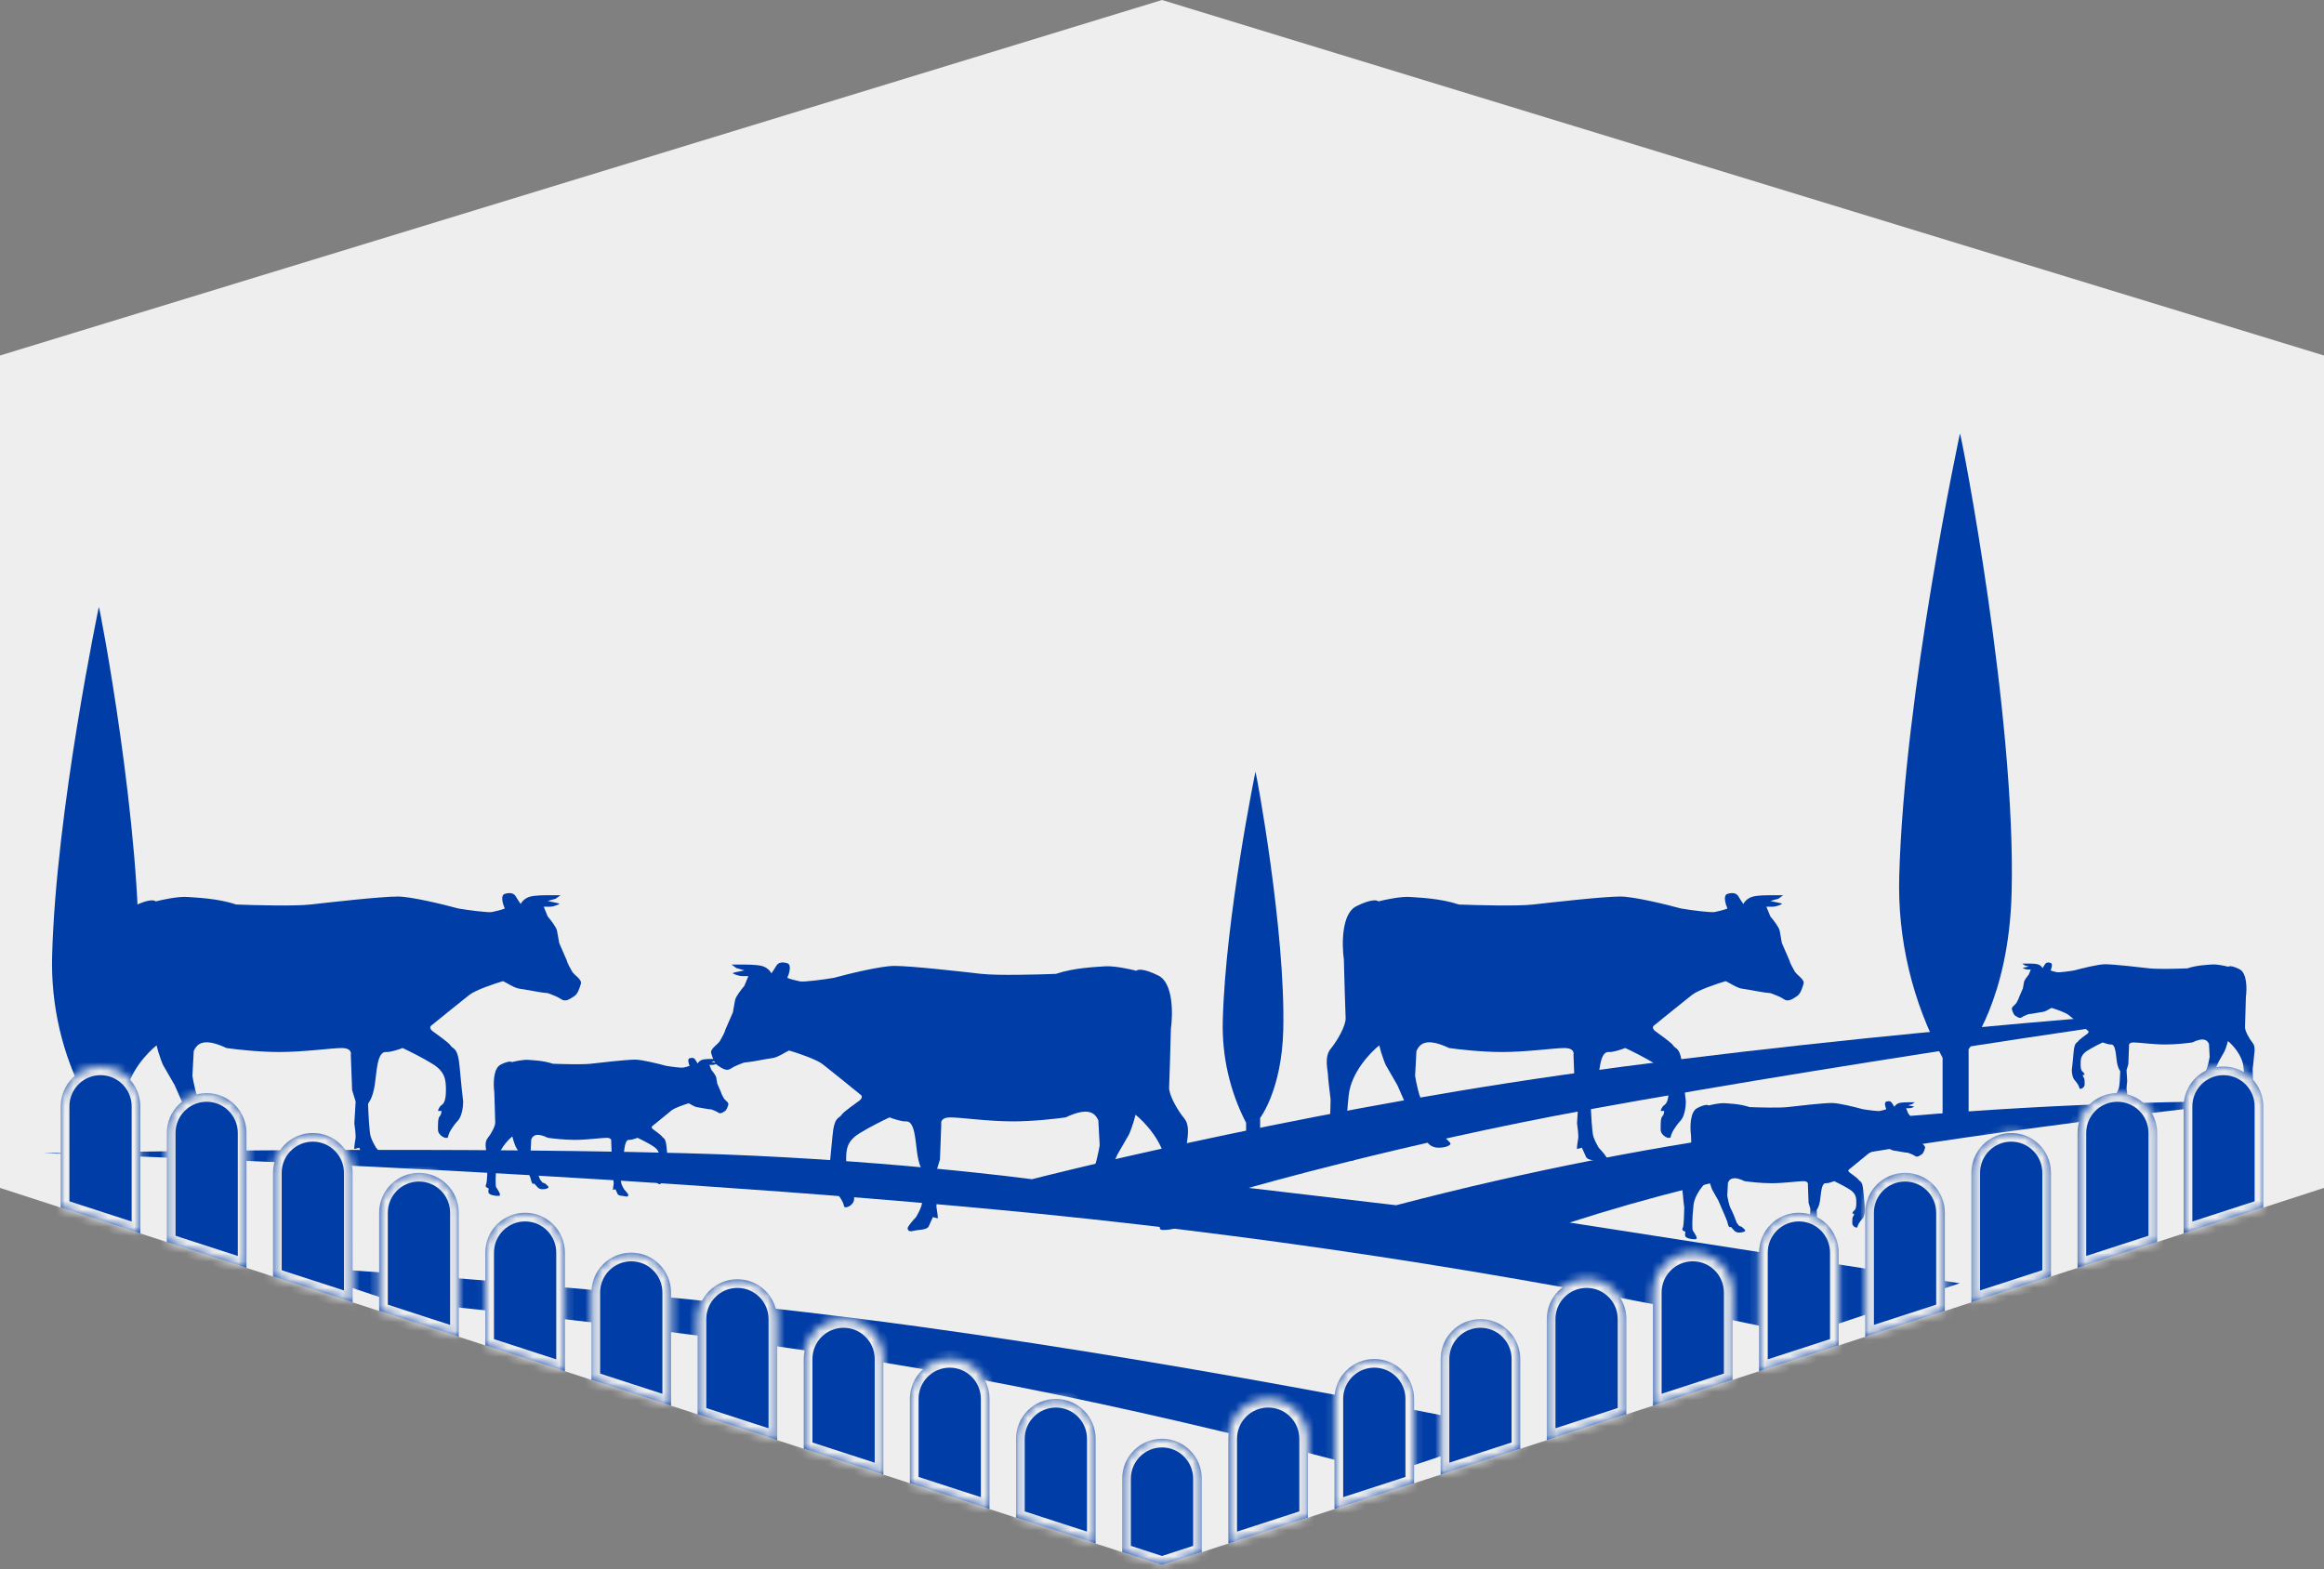 <svg fill="none" height="181" viewBox="0 0 268 181" width="268" xmlns="http://www.w3.org/2000/svg" xmlns:xlink="http://www.w3.org/1999/xlink"><rect x="0" y="0" width="268" height="181" fill="#808080" stroke="none"/><mask id="a" fill="#fff"><path clip-rule="evenodd" d="m16.181 142.253-9.181-2.981v-11.672c0-2.541 2.055-4.6 4.59-4.6 2.535 0 4.59 2.059 4.59 4.6zm12.241 3.973-9.181-2.98v-12.579c0-2.541 2.055-4.6 4.59-4.6s4.59 2.059 4.59 4.6zm12.241 3.974-9.181-2.98v-11.953c0-2.541 2.055-4.6 4.59-4.6s4.59 2.059 4.59 4.6zm12.241 3.974-9.181-2.98v-11.327c0-2.541 2.055-4.6 4.59-4.6 2.535 0 4.59 2.059 4.59 4.6zm12.241 3.974-9.181-2.981v-10.7c0-2.541 2.055-4.6 4.59-4.6s4.59 2.059 4.59 4.6zm12.241 3.973-9.181-2.98v-10.074c0-2.541 2.055-4.6 4.59-4.6s4.59 2.059 4.59 4.6zm12.241 3.974-9.181-2.98v-10.982c0-2.54 2.055-4.6 4.59-4.6 2.535 0 4.59 2.06 4.59 4.6zm12.241 3.974-9.18-2.98v-10.356c0-2.54 2.055-4.6 4.59-4.6s4.59 2.06 4.59 4.6zm12.241 3.974-9.18-2.981v-9.729c0-2.54 2.055-4.6 4.59-4.6s4.59 2.06 4.59 4.6zm12.241 3.973-9.18-2.98v-9.103c0-2.54 2.055-4.6 4.59-4.6s4.59 2.06 4.59 4.6zm12.241.994-4.59 1.49-4.59-1.49v-8.477c0-2.54 2.055-4.6 4.59-4.6s4.59 2.06 4.59 4.6zm12.241-3.974-9.18 2.98v-12.083c0-2.54 2.055-4.6 4.59-4.6s4.59 2.06 4.59 4.6zm12.241-3.974-9.18 2.981v-12.71c0-2.54 2.055-4.6 4.59-4.6s4.59 2.06 4.59 4.6zm12.241-3.973-9.18 2.98v-13.336c0-2.54 2.055-4.6 4.59-4.6s4.59 2.06 4.59 4.6zm12.241-3.974-9.181 2.98v-13.962c0-2.54 2.056-4.6 4.591-4.6s4.59 2.06 4.59 4.6zm12.241-3.974-9.181 2.98v-13.054c0-2.541 2.056-4.6 4.591-4.6s4.59 2.059 4.59 4.6zm12.241-3.974-9.181 2.981v-13.681c0-2.541 2.056-4.6 4.591-4.6s4.59 2.059 4.59 4.6zm12.241-3.973-9.181 2.98v-14.307c0-2.541 2.056-4.6 4.591-4.6s4.59 2.059 4.59 4.6zm12.241-3.974-9.181 2.98v-14.933c0-2.541 2.056-4.6 4.591-4.6s4.59 2.059 4.59 4.6zm12.241-3.974-9.181 2.98v-15.559c0-2.541 2.055-4.6 4.591-4.6 2.535 0 4.59 2.059 4.59 4.6zm12.241-3.974-9.181 2.981v-14.653c0-2.541 2.055-4.6 4.591-4.6 2.535 0 4.59 2.059 4.59 4.6z" fill="#fff" fill-rule="evenodd"/></mask><path d="m0 41 134-41 134 41v96l-134 43.5-134-43.5z" fill="#eee"/><g fill="#003da6"><path clip-rule="evenodd" d="m9.86 126.7 2.308-.788v7.088h-2.308zm1.539-56.7c.12.092 4.993 25.808 4.583 41.743-.248 9.634-3.814 14.169-3.814 14.169l-2.308.788c-2.689-5.088-4.015-10.786-3.846-16.538.452-16.678 5.385-40.162 5.385-40.162z" fill-rule="evenodd"/><path clip-rule="evenodd" d="m224.018 122 3-1v9h-3zm2-72c.156.117 6.491 32.773 5.958 53.008-.322 12.233-4.958 17.992-4.958 17.992l-3 1c-3.489-6.437-5.214-13.682-5-21 .588-21.18 7-51 7-51z" fill-rule="evenodd"/><path clip-rule="evenodd" d="m143.698 129.496 1.618-.561v5.065h-1.618zm1.079-40.496c.084.066 3.492 18.434 3.206 29.817-.174 6.881-2.668 10.12-2.668 10.12l-1.615.563c-1.879-3.626-2.806-7.699-2.69-11.813.316-11.913 3.767-28.687 3.767-28.687z" fill-rule="evenodd"/><path clip-rule="evenodd" d="m5 133s41.245-.862 74 0c22.088.581 40 3 40 3s28.679-7.383 61-12c37.318-5.331 79-8 79-8s-42.557 5.893-76 12c-21.131 3.859-39 9-39 9l17 2c15.129-3.965 30.493-6.971 46-9 17.598-1.973 35.292-2.975 53-3 0 0-28.268 2.971-51 7-9.478 1.71-18.832 4.048-28 7l45 7-18 6c-29.04-6.355-58.422-11.03-88-14-51.888-5.163-115-7-115-7zm28 13s39.289 2.359 73 7c35.254 4.854 69 12 69 12l-15 5s-25.592-7.223-53-12c-27.091-4.722-62-8-62-8z" fill-rule="evenodd"/><path d="m14.994 133.845c.714-.06-.204-1.311-.612-1.941-.153-.245-.204-2.401.153-5.62.286-2.574 2.466-4.887 3.52-5.721l.204.766c.136.426.439 1.328.561 1.533.122.204.935 1.617 1.327 2.298.68 1.533 2.041 4.629 2.041 4.751 0 .154.255 1.022.408 1.175.122.123.323.052.408 0l.612.665c.119.204.541.613 1.276.613.918 0 1.378-.307 1.378-.46s-.459-.511-.663-.715c-.163-.164-.544-.273-.714-.307l-.561-.715c-.289-.783-.959-2.503-1.327-3.116-.367-.613-.697-2.231-.816-2.963l.153-2.861c.408-.971 1.276-1.533 3.776-.358 1.054.154 3.745.46 6.071.46 2.908 0 6.02-.46 7.245-.46.98 0 1.088.511 1.02.767l.153 4.086.408 1.329-.153 2.503c.068.511.153 1.124.153 1.635 0 .091-.187.97-.153 1.328l.561-.153c.034.119.296.613.459 1.021.204.511 1.173.409 1.735.562.561.153.714-.051.714-.306 0-.205-.646-.937-.969-1.277-.136-.222-.449-.787-.612-1.278-.163-.49-.272-2.724-.306-3.78.102-.238.51-.562.765-2.146.239-1.483.255-3.928 1.327-3.831.449.041 1.446-.289 1.888-.46.663.307 2.286 1.104 3.469 1.839 1.48.92 1.531 1.891 1.531 3.014 0 1.124-.204 1.533-.51 1.737-.245.164-.374.511-.408.664h.408c0 .137-.041.45-.204.613-.204.205-.204.767-.204 1.533s1.122 1.226 1.173.817c.051-.408.51-1.175 1.123-1.839.49-.531.612-1.685.612-2.196-.068-.545-.245-2.105-.408-3.985-.204-2.35-.765-2.043-1.02-2.452s-1.633-1.328-2.092-1.686c-.367-.286-.289-.528-.204-.613 1.173-.954 3.704-3.004 4.439-3.576s2.891-1.294 3.877-1.584c.408.171 1.29.794 1.888.869.816.102 2.398.46 3.265.511.357.119 1.173.429 1.582.715.51.357 1.071-.102 1.48-.358.408-.255.612-.919.765-1.43.153-.511-.773-.984-1.02-1.431-.255-.459-.544-.953-.612-1.277l-.867-1.992c-.051-.306-.173-1.022-.255-1.43-.082-.409-.748-1.26-1.071-1.635l-.459-1.124h.765c.306 0 .893-.222 1.02-.307.153-.102-.935-.238-1.327-.357l.918-.256.561-.408h-1.48c-.153 0-1.377 0-1.99.153-.594.149-1.003.579-1.122.868-.119-.17-.398-.582-.561-.868-.204-.358-.612-.511-1.276-.306-.531.163-.221 1.192 0 1.685-.272.137-1.071.327-1.48.409s-2.704-.204-3.877-.409c-1.684-.459-5.439-1.379-6.99-1.379-1.939 0-7.806.664-10.051.92-1.796.204-6.463.085-8.571 0-2.143-.716-4.551-.787-5.612-.869-1.061-.082-2.891.307-3.673.511-.136-.17-.837-.296-2.551.562s-1.667 4.444-1.429 6.13c.051 1.958.163 6.049.204 6.743.051.869-.969 2.657-1.735 3.576-.765.92-.306 2.555-.306 2.963 0 .327.204 2.044.306 2.861-.017 1.311-.102 4.026-.306 4.394-.204.367-.085.63 0 .715.119.051.388.173.51.255.153.102-.102.307 0 .92.102.613 1.735.817 2.347.766z"/><path d="m155.994 133.845c.714-.06-.204-1.311-.613-1.941-.152-.245-.204-2.401.153-5.62.286-2.574 2.466-4.887 3.521-5.721l.204.766c.136.426.439 1.328.561 1.533.123.204.936 1.617 1.327 2.298.68 1.533 2.04 4.629 2.04 4.751 0 .154.256 1.022.409 1.175.122.123.323.052.408 0l.612.665c.119.204.541.613 1.276.613.918 0 1.377-.307 1.377-.46s-.459-.511-.663-.715c-.163-.164-.544-.273-.714-.307l-.562-.715c-.289-.783-.959-2.503-1.326-3.116-.368-.613-.697-2.231-.817-2.963l.154-2.861c.408-.971 1.275-1.533 3.775-.358 1.054.154 3.745.46 6.071.46 2.909 0 6.021-.46 7.245-.46.98 0 1.089.511 1.021.767l.153 4.086.408 1.329-.153 2.503c.068.511.153 1.124.153 1.635 0 .091-.187.97-.153 1.328l.561-.153c.034.119.296.613.459 1.021.204.511 1.174.409 1.735.562s.714-.051.714-.306c0-.205-.646-.937-.969-1.277-.136-.222-.449-.787-.612-1.278-.164-.49-.273-2.724-.307-3.78.102-.238.511-.562.766-2.146.239-1.483.255-3.928 1.326-3.831.449.041 1.446-.289 1.888-.46.663.307 2.286 1.104 3.469 1.839 1.48.92 1.531 1.891 1.531 3.014 0 1.124-.204 1.533-.51 1.737-.245.164-.374.511-.408.664h.408c0 .137-.041.45-.204.613-.204.205-.204.767-.204 1.533s1.122 1.226 1.173.817c.051-.408.51-1.175 1.122-1.839.49-.531.613-1.685.613-2.196-.068-.545-.245-2.105-.408-3.985-.205-2.35-.766-2.043-1.021-2.452s-1.632-1.328-2.092-1.686c-.367-.286-.289-.528-.204-.613 1.174-.954 3.704-3.004 4.439-3.576s2.891-1.294 3.878-1.584c.408.171 1.289.794 1.887.869.817.102 2.398.46 3.266.511.357.119 1.173.429 1.581.715.51.357 1.072-.102 1.48-.358.408-.255.612-.919.765-1.43s-.773-.984-1.02-1.431c-.255-.459-.545-.953-.613-1.277l-.867-1.992c-.051-.306-.173-1.022-.255-1.43-.082-.409-.748-1.26-1.071-1.635l-.46-1.124h.766c.306 0 .893-.222 1.02-.307.153-.102-.935-.238-1.326-.357l.918-.256.561-.408h-1.479c-.154 0-1.378 0-1.99.153-.594.149-1.004.579-1.123.868-.119-.17-.398-.582-.561-.868-.204-.358-.612-.511-1.275-.306-.531.163-.222 1.192 0 1.685-.273.137-1.072.327-1.48.409s-2.704-.204-3.878-.409c-1.683-.459-5.438-1.379-6.989-1.379-1.939 0-7.806.664-10.051.92-1.796.204-6.463.085-8.572 0-2.142-.716-4.551-.787-5.612-.869s-2.891.307-3.673.511c-.136-.17-.837-.296-2.551.562s-1.667 4.444-1.429 6.13c.051 1.958.164 6.049.204 6.743.051.869-.969 2.657-1.734 3.576-.766.92-.306 2.555-.306 2.963 0 .327.204 2.044.306 2.861-.017 1.311-.102 4.026-.306 4.394-.204.367-.085.63 0 .715.119.051.387.173.51.255.153.102-.102.307 0 .92s1.734.817 2.347.766z"/><path d="m134.006 141.845c-.714-.06.204-1.311.613-1.941.152-.245.204-2.401-.153-5.62-.286-2.574-2.466-4.887-3.521-5.721l-.204.766c-.136.426-.439 1.328-.561 1.533-.123.204-.936 1.617-1.327 2.298-.68 1.533-2.04 4.629-2.04 4.751 0 .154-.256 1.022-.409 1.175-.122.123-.323.052-.408 0l-.612.665c-.119.204-.541.613-1.276.613-.918 0-1.377-.307-1.377-.46s.459-.511.663-.715c.163-.164.544-.273.714-.307l.562-.715c.289-.783.959-2.503 1.326-3.116.368-.613.697-2.231.817-2.963l-.154-2.861c-.408-.971-1.275-1.533-3.775-.358-1.054.154-3.745.46-6.071.46-2.909 0-6.021-.46-7.245-.46-.98 0-1.089.511-1.021.767l-.153 4.086-.408 1.329.153 2.503c-.068.511-.153 1.124-.153 1.635 0 .091.187.97.153 1.328l-.561-.153c-.034.119-.296.613-.459 1.021-.204.511-1.174.409-1.735.562s-.714-.051-.714-.306c0-.205.646-.937.969-1.277.136-.222.449-.787.612-1.278.164-.49.273-2.724.307-3.78-.102-.238-.511-.562-.766-2.146-.239-1.483-.255-3.928-1.326-3.831-.449.041-1.446-.289-1.888-.46-.663.307-2.286 1.104-3.469 1.839-1.48.92-1.531 1.891-1.531 3.014 0 1.124.204 1.533.51 1.737.245.164.374.511.408.664h-.408c0 .137.041.45.204.613.204.205.204.767.204 1.533s-1.122 1.226-1.173.817c-.051-.408-.51-1.175-1.123-1.839-.49-.531-.612-1.685-.612-2.196.068-.545.245-2.105.408-3.985.204-2.35.765-2.043 1.02-2.452s1.633-1.328 2.092-1.686c.367-.286.289-.528.204-.613-1.173-.954-3.704-3.004-4.439-3.576s-2.891-1.294-3.877-1.584c-.408.171-1.29.794-1.888.869-.816.102-2.398.46-3.265.511-.357.119-1.173.429-1.582.715-.51.357-1.071-.102-1.48-.358-.408-.255-.612-.919-.765-1.43-.153-.511.773-.984 1.02-1.431.255-.459.544-.953.612-1.277l.867-1.992c.051-.306.173-1.022.255-1.43.082-.409.748-1.26 1.071-1.635l.459-1.124h-.765c-.306 0-.893-.222-1.02-.307-.153-.102.935-.238 1.327-.357l-.918-.256-.561-.408h1.48c.153 0 1.377 0 1.99.153.594.149 1.003.579 1.122.868.119-.17.398-.582.561-.868.204-.358.612-.511 1.276-.306.531.163.221 1.192 0 1.685.272.137 1.071.327 1.48.409s2.704-.204 3.877-.409c1.684-.459 5.439-1.379 6.989-1.379 1.939 0 7.806.664 10.051.92 1.796.204 6.463.085 8.572 0 2.142-.716 4.551-.787 5.612-.869s2.891.307 3.673.511c.136-.17.837-.296 2.551.562s1.667 4.444 1.429 6.13c-.051 1.958-.164 6.049-.204 6.743-.051.869.969 2.657 1.734 3.576.766.92.306 2.555.306 2.963 0 .327-.204 2.044-.306 2.861.017 1.311.102 4.026.306 4.394.204.367.085.63 0 .715-.119.051-.387.173-.51.255-.153.102.102.307 0 .92s-1.734.817-2.347.766z"/><path d="m57.524 137.92c.364-.031-.104-.677-.312-1.002-.078-.126-.104-1.239.078-2.9.145-1.329 1.255-2.523 1.792-2.953l.104.395c.069.22.223.686.286.791.062.106.476.835.675 1.187.346.791 1.039 2.388 1.039 2.452 0 .079.13.527.208.606.062.063.165.027.208 0l.312.343c.061.105.275.316.649.316.468 0 .701-.158.701-.237s-.234-.264-.338-.369c-.083-.084-.277-.141-.364-.158l-.286-.369c-.147-.405-.488-1.292-.675-1.609-.187-.316-.355-1.151-.416-1.529l.078-1.477c.208-.501.649-.791 1.922-.184.537.079 1.907.237 3.091.237 1.48 0 3.065-.237 3.688-.237.499 0 .554.264.519.395l.078 2.11.208.685-.078 1.292c.035.264.078.58.078.844 0 .047-.095.501-.078.685l.286-.079c.017.062.151.317.234.528.104.263.597.211.883.29.286.079.364-.027.364-.158 0-.106-.329-.484-.493-.66-.069-.114-.229-.406-.312-.659s-.139-1.406-.156-1.951c.052-.123.26-.29.39-1.107.122-.766.13-2.028.675-1.978.229.021.736-.149.961-.237.338.158 1.164.569 1.766.949.753.475.779.976.779 1.556s-.104.791-.26.896c-.125.085-.191.264-.208.343h.208c0 .07-.021.232-.104.316-.104.106-.104.396-.104.791 0 .396.571.633.597.422s.26-.606.571-.949c.249-.274.312-.87.312-1.134-.035-.281-.125-1.086-.208-2.056-.104-1.213-.39-1.055-.519-1.266-.13-.211-.831-.686-1.065-.87-.187-.148-.147-.273-.104-.316.597-.493 1.886-1.551 2.26-1.846.374-.295 1.472-.668 1.974-.818.208.088.657.41.961.449.416.052 1.221.237 1.662.263.182.062.597.222.805.37.26.184.545-.053.753-.185.208-.132.312-.475.39-.738.078-.264-.393-.508-.519-.739-.13-.237-.277-.492-.312-.659l-.442-1.028c-.026-.158-.088-.527-.13-.738-.042-.211-.381-.651-.545-.844l-.234-.58h.39c.156 0 .455-.114.519-.158.078-.053-.476-.123-.675-.185l.468-.132.286-.211h-.753c-.078 0-.701 0-1.013.079-.302.077-.511.299-.571.449-.061-.088-.203-.301-.286-.449-.104-.184-.312-.263-.649-.158-.27.085-.113.615 0 .87-.139.071-.545.169-.753.211s-1.377-.105-1.974-.211c-.857-.237-2.769-.712-3.558-.712-.987 0-3.974.343-5.117.475-.914.106-3.29.044-4.364 0-1.091-.369-2.317-.406-2.857-.448-.54-.042-1.472.158-1.87.263-.069-.087-.426-.152-1.299.291-.873.442-.849 2.293-.727 3.164.026 1.01.083 3.121.104 3.48.026.448-.493 1.371-.883 1.846-.39.474-.156 1.318-.156 1.529 0 .169.104 1.055.156 1.476-.009.677-.052 2.078-.156 2.268s-.043.325 0 .369c.061.026.197.09.26.132.078.053-.052.158 0 .475.052.316.883.421 1.195.395z"/><path d="m195.524 142.92c.364-.031-.104-.677-.312-1.002-.077-.126-.104-1.239.078-2.9.146-1.329 1.256-2.523 1.792-2.953l.104.395c.07.22.224.686.286.791.062.106.476.835.675 1.187.347.791 1.039 2.388 1.039 2.452 0 .079.13.527.208.606.062.063.165.027.208 0l.312.343c.06.105.275.316.649.316.467 0 .701-.158.701-.237s-.234-.264-.337-.369c-.084-.084-.277-.141-.364-.158l-.286-.369c-.147-.405-.488-1.292-.675-1.609-.187-.316-.355-1.151-.416-1.529l.078-1.477c.208-.501.65-.791 1.922-.184.537.079 1.907.237 3.091.237 1.481 0 3.065-.237 3.688-.237.499 0 .555.264.52.395l.078 2.11.208.685-.078 1.292c.034.264.078.58.078.844 0 .047-.096.501-.078.685l.285-.079c.018.062.151.317.234.528.104.263.598.211.883.29.286.079.364-.027.364-.158 0-.106-.329-.484-.494-.66-.069-.114-.228-.406-.311-.659s-.139-1.406-.156-1.951c.052-.123.26-.29.39-1.107.121-.766.129-2.028.675-1.978.228.021.736-.149.961-.237.338.158 1.164.569 1.766.949.753.475.779.976.779 1.556s-.104.791-.259.896c-.125.085-.191.264-.208.343h.208c0 .07-.021.232-.104.316-.104.106-.104.396-.104.791 0 .396.571.633.597.422s.26-.606.572-.949c.249-.274.311-.87.311-1.134-.034-.281-.124-1.086-.207-2.056-.104-1.213-.39-1.055-.52-1.266s-.831-.686-1.065-.87c-.187-.148-.147-.273-.104-.316.598-.493 1.886-1.551 2.26-1.846s1.472-.668 1.974-.818c.208.088.657.41.961.449.416.052 1.221.237 1.662.263.182.062.598.222.806.37.259.184.545-.053.753-.185s.311-.475.389-.738c.078-.264-.393-.508-.519-.739-.13-.237-.277-.492-.312-.659l-.441-1.028c-.026-.158-.089-.527-.13-.738-.042-.211-.381-.651-.546-.844l-.233-.58h.389c.156 0 .455-.114.52-.158.078-.053-.477-.123-.676-.185l.468-.132.286-.211h-.754c-.078 0-.701 0-1.013.079-.302.077-.51.299-.571.449-.061-.088-.203-.301-.286-.449-.104-.184-.311-.263-.649-.158-.27.085-.113.615 0 .87-.139.071-.546.169-.753.211-.208.042-1.377-.105-1.974-.211-.858-.237-2.769-.712-3.559-.712-.987 0-3.974.343-5.117.475-.914.106-3.29.044-4.363 0-1.091-.369-2.317-.406-2.857-.448-.541-.042-1.472.158-1.87.263-.07-.087-.426-.152-1.299.291-.873.442-.849 2.293-.727 3.164.026 1.01.083 3.121.103 3.48.026.448-.493 1.371-.883 1.846-.389.474-.155 1.318-.155 1.529 0 .169.103 1.055.155 1.476-.008.677-.052 2.078-.155 2.268-.104.19-.044.325 0 .369.06.026.197.09.259.132.078.053-.052.158 0 .475.052.316.883.421 1.195.395z"/><path d="m258.476 126.92c-.364-.031.104-.677.312-1.002.077-.126.104-1.239-.078-2.9-.146-1.329-1.256-2.523-1.792-2.953l-.104.395c-.07.22-.224.686-.286.791-.062.106-.476.835-.675 1.187-.347.791-1.039 2.388-1.039 2.452 0 .079-.13.527-.208.606-.062.063-.165.027-.208 0l-.312.343c-.06.105-.275.316-.649.316-.467 0-.701-.158-.701-.237s.234-.264.337-.369c.084-.084.277-.141.364-.158l.286-.369c.147-.405.488-1.292.675-1.609.187-.316.355-1.151.416-1.529l-.078-1.477c-.208-.501-.65-.791-1.922-.184-.537.079-1.907.237-3.091.237-1.481 0-3.065-.237-3.688-.237-.499 0-.555.264-.52.395l-.078 2.11-.208.685.078 1.292c-.034.264-.078.58-.078.844 0 .047.096.501.078.685l-.285-.079c-.018.062-.151.317-.234.528-.104.263-.598.211-.883.29-.286.079-.364-.027-.364-.158 0-.106.329-.484.494-.66.069-.114.228-.406.311-.659s.139-1.406.156-1.951c-.052-.123-.26-.29-.39-1.107-.121-.766-.129-2.028-.675-1.978-.228.021-.736-.149-.961-.237-.338.158-1.164.569-1.766.949-.753.475-.779.976-.779 1.556s.104.791.259.896c.125.085.191.264.208.343h-.208c0 .07.021.232.104.316.104.106.104.396.104.791 0 .396-.571.633-.597.422s-.26-.606-.572-.949c-.249-.274-.311-.87-.311-1.134.034-.281.124-1.086.207-2.056.104-1.213.39-1.055.52-1.266s.831-.686 1.065-.87c.187-.148.147-.273.104-.316-.598-.493-1.886-1.551-2.26-1.846s-1.472-.668-1.974-.818c-.208.088-.657.41-.961.449-.416.052-1.221.237-1.662.263-.182.062-.598.222-.806.37-.259.184-.545-.053-.753-.185s-.311-.475-.389-.738c-.078-.264.393-.508.519-.739.13-.237.277-.492.312-.659l.441-1.028c.026-.158.089-.527.13-.738.042-.211.381-.651.546-.844l.233-.58h-.389c-.156 0-.455-.114-.52-.158-.078-.053.477-.123.676-.185l-.468-.132-.286-.211h.754c.078 0 .701 0 1.013.079.302.077.51.299.571.449.061-.088.203-.301.286-.449.104-.184.311-.263.649-.158.27.085.113.615 0 .87.139.071.546.169.753.211.208.042 1.377-.105 1.974-.211.858-.237 2.769-.712 3.559-.712.987 0 3.974.343 5.117.475.914.106 3.29.044 4.363 0 1.091-.369 2.317-.406 2.857-.448.541-.042 1.472.158 1.87.263.07-.087.426-.152 1.299.291.873.442.849 2.293.727 3.164-.026 1.01-.083 3.121-.103 3.48-.026.448.493 1.371.883 1.846.389.474.155 1.318.155 1.529 0 .169-.103 1.055-.155 1.476.008.677.052 2.078.155 2.268.104.19.044.325 0 .369-.06.026-.197.09-.259.132-.078.053.052.158 0 .475-.052.316-.883.421-1.195.395z"/><path clip-rule="evenodd" d="m16.181 142.253-9.181-2.981v-11.672c0-2.541 2.055-4.6 4.59-4.6 2.535 0 4.59 2.059 4.59 4.6zm12.241 3.973-9.181-2.98v-12.579c0-2.541 2.055-4.6 4.59-4.6s4.59 2.059 4.59 4.6zm12.241 3.974-9.181-2.98v-11.953c0-2.541 2.055-4.6 4.59-4.6s4.59 2.059 4.59 4.6zm12.241 3.974-9.181-2.98v-11.327c0-2.541 2.055-4.6 4.59-4.6 2.535 0 4.59 2.059 4.59 4.6zm12.241 3.974-9.181-2.981v-10.7c0-2.541 2.055-4.6 4.59-4.6s4.59 2.059 4.59 4.6zm12.241 3.973-9.181-2.98v-10.074c0-2.541 2.055-4.6 4.59-4.6s4.59 2.059 4.59 4.6zm12.241 3.974-9.181-2.98v-10.982c0-2.54 2.055-4.6 4.59-4.6 2.535 0 4.59 2.06 4.59 4.6zm12.241 3.974-9.18-2.98v-10.356c0-2.54 2.055-4.6 4.59-4.6s4.59 2.06 4.59 4.6zm12.241 3.974-9.18-2.981v-9.729c0-2.54 2.055-4.6 4.59-4.6s4.59 2.06 4.59 4.6zm12.241 3.973-9.18-2.98v-9.103c0-2.54 2.055-4.6 4.59-4.6s4.59 2.06 4.59 4.6zm12.241.994-4.59 1.49-4.59-1.49v-8.477c0-2.54 2.055-4.6 4.59-4.6s4.59 2.06 4.59 4.6zm12.241-3.974-9.18 2.98v-12.083c0-2.54 2.055-4.6 4.59-4.6s4.59 2.06 4.59 4.6zm12.241-3.974-9.18 2.981v-12.71c0-2.54 2.055-4.6 4.59-4.6s4.59 2.06 4.59 4.6zm12.241-3.973-9.18 2.98v-13.336c0-2.54 2.055-4.6 4.59-4.6s4.59 2.06 4.59 4.6zm12.241-3.974-9.181 2.98v-13.962c0-2.54 2.056-4.6 4.591-4.6s4.59 2.06 4.59 4.6zm12.241-3.974-9.181 2.98v-13.054c0-2.541 2.056-4.6 4.591-4.6s4.59 2.059 4.59 4.6zm12.241-3.974-9.181 2.981v-13.681c0-2.541 2.056-4.6 4.591-4.6s4.59 2.059 4.59 4.6zm12.241-3.973-9.181 2.98v-14.307c0-2.541 2.056-4.6 4.591-4.6s4.59 2.059 4.59 4.6zm12.241-3.974-9.181 2.98v-14.933c0-2.541 2.056-4.6 4.591-4.6s4.59 2.059 4.59 4.6zm12.241-3.974-9.181 2.98v-15.559c0-2.541 2.055-4.6 4.591-4.6 2.535 0 4.59 2.059 4.59 4.6zm12.241-3.974-9.181 2.981v-14.653c0-2.541 2.055-4.6 4.591-4.6 2.535 0 4.59 2.059 4.59 4.6z" fill-rule="evenodd"/></g><path d="m16.181 142.253-.309.951 1.309.425v-1.376zm-9.181-2.981h-1v.727l.691.225zm21.422 6.954-.309.952 1.309.424v-1.376zm-9.181-2.98h-1v.727l.691.224zm21.422 6.954-.309.951 1.309.425v-1.376zm-9.181-2.98h-1v.727l.691.224zm21.422 6.954-.309.951 1.309.425v-1.376zm-9.181-2.98h-1v.726l.691.225zm21.422 6.954-.309.951 1.309.425v-1.376zm-9.181-2.981h-1v.727l.691.225zm21.422 6.954-.309.952 1.309.424v-1.376zm-9.181-2.98h-1v.727l.691.224zm21.422 6.954-.309.951 1.309.425v-1.376zm-9.181-2.98h-1v.727l.691.224zm21.421 6.954-.308.951 1.308.425v-1.376zm-9.18-2.98h-1v.726l.691.225zm21.421 6.954-.308.951 1.308.425v-1.376zm-9.18-2.981h-1v.727l.691.224zm21.421 6.954-.308.952 1.308.424v-1.376zm-9.18-2.98h-1v.727l.691.224zm21.421 3.974.309.951.691-.224v-.727zm-4.59 1.49-.309.951.309.1.309-.1zm-4.59-1.49h-1v.727l.691.224zm21.421-3.974.309.951.691-.224v-.727zm-9.18 2.98h-1v1.376l1.308-.424zm21.421-6.954.309.951.691-.224v-.727zm-9.18 2.981h-1v1.376l1.308-.425zm21.421-6.954.309.951.691-.225v-.726zm-9.18 2.98h-1v1.376l1.308-.425zm21.421-6.954.309.951.691-.224v-.727zm-9.181 2.98h-1v1.376l1.309-.425zm21.422-6.954.309.951.691-.224v-.727zm-9.181 2.98h-1v1.376l1.309-.424zm21.422-6.954.309.952.691-.225v-.727zm-9.181 2.981h-1v1.376l1.309-.425zm21.422-6.954.309.951.691-.225v-.726zm-9.181 2.98h-1v1.376l1.309-.425zm21.422-6.954.309.951.691-.224v-.727zm-9.181 2.98h-1v1.376l1.309-.425zm21.422-6.954.309.951.691-.224v-.727zm-9.181 2.98h-1v1.376l1.309-.424zm21.422-6.954.309.952.691-.225v-.727zm-9.181 2.981h-1v1.376l1.309-.425zm-235.329-.951-9.181-2.981-.618 1.903 9.181 2.98zm-8.489-2.03v-11.672h-2v11.672zm0-11.672c0-1.99 1.609-3.6 3.59-3.6v-2c-3.089 0-5.59 2.509-5.59 5.6zm3.59-3.6c1.981 0 3.59 1.61 3.59 3.6h2c0-3.091-2.501-5.6-5.59-5.6zm3.59 3.6v14.653h2v-14.653zm13.55 17.675-9.181-2.98-.618 1.902 9.181 2.981zm-8.489-2.029v-12.579h-2v12.579zm0-12.579c0-1.991 1.609-3.6 3.59-3.6v-2c-3.089 0-5.59 2.509-5.59 5.6zm3.59-3.6c1.981 0 3.59 1.609 3.59 3.6h2c0-3.091-2.501-5.6-5.59-5.6zm3.59 3.6v15.559h2v-15.559zm13.55 18.582-9.181-2.98-.618 1.902 9.181 2.98zm-8.489-2.029v-11.953h-2v11.953zm0-11.953c0-1.991 1.609-3.6 3.59-3.6v-2c-3.09 0-5.59 2.509-5.59 5.6zm3.59-3.6c1.981 0 3.59 1.609 3.59 3.6h2c0-3.091-2.501-5.6-5.59-5.6zm3.59 3.6v14.933h2v-14.933zm13.55 17.956-9.181-2.981-.618 1.903 9.181 2.98zm-8.489-2.029v-11.327h-2v11.327zm0-11.327c0-1.991 1.609-3.6 3.59-3.6v-2c-3.09 0-5.59 2.509-5.59 5.6zm3.59-3.6c1.981 0 3.59 1.609 3.59 3.6h2c0-3.091-2.501-5.6-5.59-5.6zm3.59 3.6v14.307h2v-14.307zm13.55 17.33-9.181-2.981-.618 1.903 9.181 2.98zm-8.489-2.03v-10.7h-2v10.7zm0-10.7c0-1.991 1.609-3.6 3.59-3.6v-2c-3.089 0-5.59 2.509-5.59 5.6zm3.59-3.6c1.981 0 3.59 1.609 3.59 3.6h2c0-3.091-2.501-5.6-5.59-5.6zm3.59 3.6v13.681h2v-13.681zm13.55 16.703-9.181-2.98-.618 1.902 9.181 2.981zm-8.489-2.029v-10.074h-2v10.074zm0-10.074c0-1.991 1.609-3.6 3.59-3.6v-2c-3.09 0-5.59 2.509-5.59 5.6zm3.59-3.6c1.981 0 3.59 1.609 3.59 3.6h2c0-3.091-2.501-5.6-5.59-5.6zm3.59 3.6v13.054h2v-13.054zm13.55 16.077-9.181-2.98-.618 1.902 9.181 2.98zm-8.489-2.029v-10.982h-2v10.982zm0-10.982c0-1.99 1.609-3.6 3.59-3.6v-2c-3.089 0-5.59 2.51-5.59 5.6zm3.59-3.6c1.981 0 3.59 1.61 3.59 3.6h2c0-3.09-2.501-5.6-5.59-5.6zm3.59 3.6v13.962h2v-13.962zm13.55 16.985-9.181-2.981-.618 1.903 9.181 2.98zm-8.489-2.029v-10.356h-2v10.356zm0-10.356c0-1.99 1.609-3.6 3.59-3.6v-2c-3.089 0-5.59 2.51-5.59 5.6zm3.59-3.6c1.981 0 3.59 1.61 3.59 3.6h2c0-3.09-2.5-5.6-5.59-5.6zm3.59 3.6v13.336h2v-13.336zm13.55 16.359-9.181-2.981-.617 1.902 9.181 2.981zm-8.489-2.03v-9.729h-2v9.729zm0-9.729c0-1.99 1.609-3.6 3.59-3.6v-2c-3.089 0-5.59 2.51-5.59 5.6zm3.59-3.6c1.981 0 3.59 1.61 3.59 3.6h2c0-3.09-2.5-5.6-5.59-5.6zm3.59 3.6v12.71h2v-12.71zm13.55 15.732-9.181-2.98-.617 1.902 9.181 2.981zm-8.489-2.029v-9.103h-2v9.103zm0-9.103c0-1.99 1.609-3.6 3.59-3.6v-2c-3.089 0-5.59 2.51-5.59 5.6zm3.59-3.6c1.981 0 3.59 1.61 3.59 3.6h2c0-3.09-2.501-5.6-5.59-5.6zm3.59 3.6v12.083h2v-12.083zm12.933 12.126-4.591 1.49.618 1.902 4.59-1.49zm-3.973 1.49-4.591-1.49-.617 1.902 4.59 1.49zm-3.899-.539v-8.477h-2v8.477zm0-8.477c0-1.99 1.609-3.6 3.59-3.6v-2c-3.089 0-5.59 2.51-5.59 5.6zm3.59-3.6c1.981 0 3.59 1.61 3.59 3.6h2c0-3.09-2.501-5.6-5.59-5.6zm3.59 3.6v8.477h2v-8.477zm12.933 3.552-9.181 2.98.617 1.903 9.181-2.981zm-7.872 3.931v-12.083h-2v12.083zm0-12.083c0-1.99 1.609-3.6 3.59-3.6v-2c-3.089 0-5.59 2.51-5.59 5.6zm3.59-3.6c1.981 0 3.59 1.61 3.59 3.6h2c0-3.09-2.501-5.6-5.59-5.6zm3.59 3.6v9.103h2v-9.103zm12.933 4.178-9.181 2.981.617 1.902 9.181-2.981zm-7.872 3.932v-12.71h-2v12.71zm0-12.71c0-1.99 1.609-3.6 3.59-3.6v-2c-3.09 0-5.59 2.51-5.59 5.6zm3.59-3.6c1.981 0 3.59 1.61 3.59 3.6h2c0-3.09-2.501-5.6-5.59-5.6zm3.59 3.6v9.729h2v-9.729zm12.932 4.804-9.18 2.981.617 1.902 9.181-2.98zm-7.871 3.932v-13.336h-2v13.336zm0-13.336c0-1.99 1.609-3.6 3.59-3.6v-2c-3.09 0-5.59 2.51-5.59 5.6zm3.59-3.6c1.981 0 3.59 1.61 3.59 3.6h2c0-3.09-2.501-5.6-5.59-5.6zm3.59 3.6v10.356h2v-10.356zm12.932 5.431-9.18 2.98.617 1.902 9.181-2.98zm-7.872 3.931v-13.962h-2v13.962zm0-13.962c0-1.99 1.61-3.6 3.591-3.6v-2c-3.09 0-5.591 2.51-5.591 5.6zm3.591-3.6c1.981 0 3.59 1.61 3.59 3.6h2c0-3.09-2.501-5.6-5.59-5.6zm3.59 3.6v10.982h2v-10.982zm12.932 6.057-9.18 2.98.617 1.903 9.181-2.981zm-7.872 3.931v-13.054h-2v13.054zm0-13.054c0-1.991 1.61-3.6 3.591-3.6v-2c-3.09 0-5.591 2.509-5.591 5.6zm3.591-3.6c1.981 0 3.59 1.609 3.59 3.6h2c0-3.091-2.501-5.6-5.59-5.6zm3.59 3.6v10.074h2v-10.074zm12.932 5.149-9.18 2.981.617 1.902 9.181-2.98zm-7.872 3.932v-13.681h-2v13.681zm0-13.681c0-1.991 1.61-3.6 3.591-3.6v-2c-3.09 0-5.591 2.509-5.591 5.6zm3.591-3.6c1.981 0 3.59 1.609 3.59 3.6h2c0-3.091-2.501-5.6-5.59-5.6zm3.59 3.6v10.7h2v-10.7zm12.932 5.775-9.18 2.981.617 1.902 9.181-2.98zm-7.872 3.932v-14.307h-2v14.307zm0-14.307c0-1.991 1.61-3.6 3.591-3.6v-2c-3.09 0-5.591 2.509-5.591 5.6zm3.591-3.6c1.981 0 3.59 1.609 3.59 3.6h2c0-3.091-2.501-5.6-5.59-5.6zm3.59 3.6v11.327h2v-11.327zm12.932 6.402-9.18 2.98.617 1.902 9.181-2.98zm-7.872 3.931v-14.933h-2v14.933zm0-14.933c0-1.991 1.61-3.6 3.591-3.6v-2c-3.09 0-5.591 2.509-5.591 5.6zm3.591-3.6c1.981 0 3.59 1.609 3.59 3.6h2c0-3.091-2.501-5.6-5.59-5.6zm3.59 3.6v11.953h2v-11.953zm12.932 7.028-9.18 2.98.617 1.903 9.181-2.981zm-7.872 3.931v-15.559h-2v15.559zm0-15.559c0-1.991 1.61-3.6 3.591-3.6v-2c-3.09 0-5.591 2.509-5.591 5.6zm3.591-3.6c1.981 0 3.59 1.609 3.59 3.6h2c0-3.091-2.501-5.6-5.59-5.6zm3.59 3.6v12.579h2v-12.579zm12.932 7.654-9.18 2.981.617 1.902 9.181-2.98zm-9.872-10.721v14.653h2v-14.653zm5.591-5.6c-3.09 0-5.591 2.509-5.591 5.6h2c0-1.99 1.61-3.6 3.591-3.6zm5.59 5.6c0-3.091-2.501-5.6-5.59-5.6v2c1.981 0 3.59 1.61 3.59 3.6zm0 11.672v-11.672h-2v11.672z" fill="#eee" mask="url(#a)"/></svg>